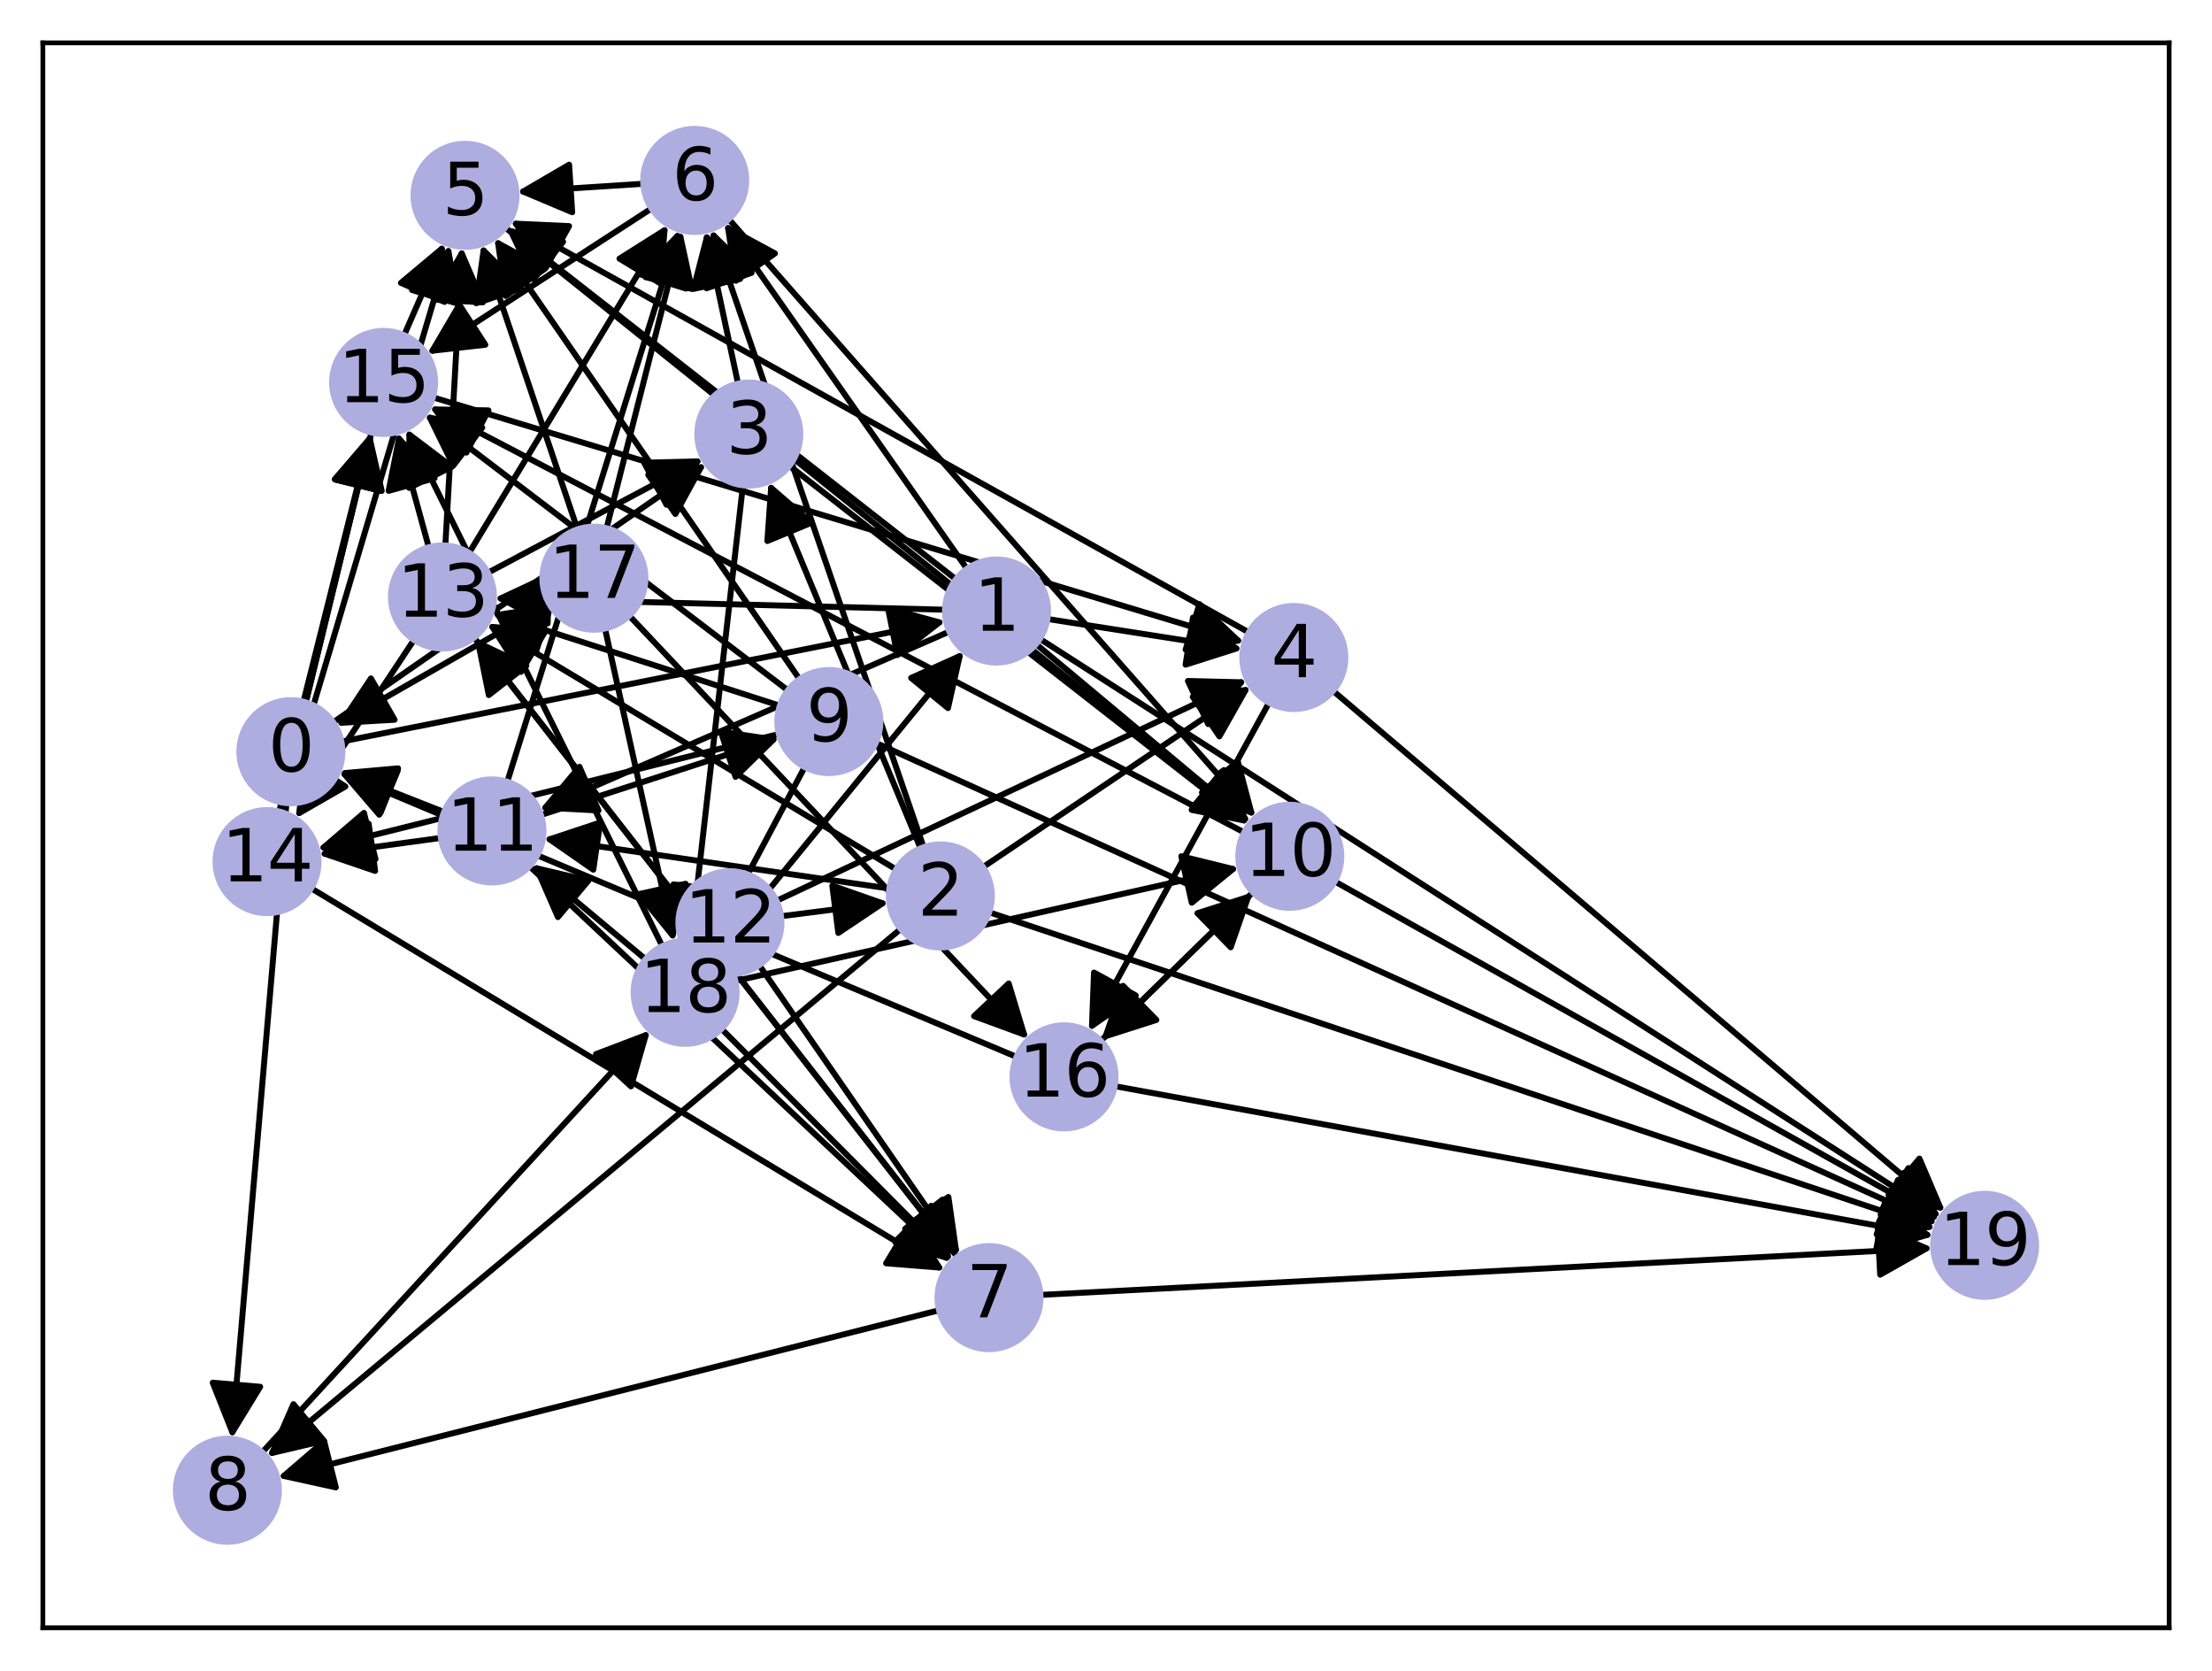 <?xml version="1.0" encoding="utf-8" standalone="no"?>
<!DOCTYPE svg PUBLIC "-//W3C//DTD SVG 1.1//EN"
  "http://www.w3.org/Graphics/SVG/1.1/DTD/svg11.dtd">
<svg xmlns:xlink="http://www.w3.org/1999/xlink" width="371.52pt" height="280.512pt" viewBox="0 0 371.52 280.512" xmlns="http://www.w3.org/2000/svg" version="1.1">
 <defs>
  <style type="text/css">*{stroke-linejoin: round; stroke-linecap: butt}</style>
 </defs>
 <g id="figure_1">
  <g id="patch_1">
   <path d="M 0 280.512 
L 371.52 280.512 
L 371.52 0 
L 0 0 
z
" style="fill: #ffffff"/>
  </g>
  <g id="axes_1">
   <g id="patch_2">
    <path d="M 7.2 273.312 
L 364.32 273.312 
L 364.32 7.2 
L 7.2 7.2 
z
" style="fill: #ffffff"/>
   </g>
   <g id="patch_3">
    <path d="M 57.352 124.522 
Q 108.115 114.404 157.783 104.505 
" clip-path="url(#pd6d4056c16)" style="fill: none; stroke: #000000; stroke-linecap: round"/>
    <path d="M 149.155 102.146 
L 157.783 104.505 
L 150.719 109.991 
L 149.155 102.146 
z
" clip-path="url(#pd6d4056c16)" style="stroke: #000000; stroke-linecap: round"/>
   </g>
   <g id="patch_4">
    <path d="M 55.975 121.279 
Q 87.312 99.548 117.731 78.454 
" clip-path="url(#pd6d4056c16)" style="fill: none; stroke: #000000; stroke-linecap: round"/>
    <path d="M 108.878 79.726 
L 117.731 78.454 
L 113.436 86.3 
L 108.878 79.726 
z
" clip-path="url(#pd6d4056c16)" style="stroke: #000000; stroke-linecap: round"/>
   </g>
   <g id="patch_5">
    <path d="M 48.113 134.847 
Q 43.523 188.219 39.028 240.476 
" clip-path="url(#pd6d4056c16)" style="fill: none; stroke: #000000; stroke-linecap: round"/>
    <path d="M 43.699 232.848 
L 39.028 240.476 
L 35.728 232.163 
L 43.699 232.848 
z
" clip-path="url(#pd6d4056c16)" style="stroke: #000000; stroke-linecap: round"/>
   </g>
   <g id="patch_6">
    <path d="M 50.965 117.818 
Q 56.64 95.215 62.044 73.696 
" clip-path="url(#pd6d4056c16)" style="fill: none; stroke: #000000; stroke-linecap: round"/>
    <path d="M 56.216 80.48 
L 62.044 73.696 
L 63.975 82.429 
L 56.216 80.48 
z
" clip-path="url(#pd6d4056c16)" style="stroke: #000000; stroke-linecap: round"/>
   </g>
   <g id="patch_7">
    <path d="M 175.926 103.93 
Q 192.339 106.494 207.648 108.886 
" clip-path="url(#pd6d4056c16)" style="fill: none; stroke: #000000; stroke-linecap: round"/>
    <path d="M 200.362 103.699 
L 207.648 108.886 
L 199.127 111.603 
L 200.362 103.699 
z
" clip-path="url(#pd6d4056c16)" style="stroke: #000000; stroke-linecap: round"/>
   </g>
   <g id="patch_8">
    <path d="M 160.546 97.258 
Q 122.735 67.694 85.805 38.819 
" clip-path="url(#pd6d4056c16)" style="fill: none; stroke: #000000; stroke-linecap: round"/>
    <path d="M 89.643 46.898 
L 85.805 38.819 
L 94.571 40.595 
L 89.643 46.898 
z
" clip-path="url(#pd6d4056c16)" style="stroke: #000000; stroke-linecap: round"/>
   </g>
   <g id="patch_9">
    <path d="M 162.4 95.505 
Q 142.025 66.443 122.292 38.297 
" clip-path="url(#pd6d4056c16)" style="fill: none; stroke: #000000; stroke-linecap: round"/>
    <path d="M 123.609 47.143 
L 122.292 38.297 
L 130.159 42.551 
L 123.609 47.143 
z
" clip-path="url(#pd6d4056c16)" style="stroke: #000000; stroke-linecap: round"/>
   </g>
   <g id="patch_10">
    <path d="M 174.018 108.151 
Q 192 123.184 209.125 137.5 
" clip-path="url(#pd6d4056c16)" style="fill: none; stroke: #000000; stroke-linecap: round"/>
    <path d="M 205.553 129.3 
L 209.125 137.5 
L 200.422 135.438 
L 205.553 129.3 
z
" clip-path="url(#pd6d4056c16)" style="stroke: #000000; stroke-linecap: round"/>
   </g>
   <g id="patch_11">
    <path d="M 159.433 106.052 
Q 124.999 121.056 91.59 135.613 
" clip-path="url(#pd6d4056c16)" style="fill: none; stroke: #000000; stroke-linecap: round"/>
    <path d="M 100.522 136.085 
L 91.59 135.613 
L 97.326 128.751 
L 100.522 136.085 
z
" clip-path="url(#pd6d4056c16)" style="stroke: #000000; stroke-linecap: round"/>
   </g>
   <g id="patch_12">
    <path d="M 158.711 102.374 
Q 120.839 101.413 84.084 100.48 
" clip-path="url(#pd6d4056c16)" style="fill: none; stroke: #000000; stroke-linecap: round"/>
    <path d="M 91.98 104.682 
L 84.084 100.48 
L 92.183 96.684 
L 91.98 104.682 
z
" clip-path="url(#pd6d4056c16)" style="stroke: #000000; stroke-linecap: round"/>
   </g>
   <g id="patch_13">
    <path d="M 174.661 107.273 
Q 250.351 155.847 325.099 203.817 
" clip-path="url(#pd6d4056c16)" style="fill: none; stroke: #000000; stroke-linecap: round"/>
    <path d="M 320.527 196.13 
L 325.099 203.817 
L 316.206 202.862 
L 320.527 196.13 
z
" clip-path="url(#pd6d4056c16)" style="stroke: #000000; stroke-linecap: round"/>
   </g>
   <g id="patch_14">
    <path d="M 154.615 142.432 
Q 141.85 111.658 129.513 81.917 
" clip-path="url(#pd6d4056c16)" style="fill: none; stroke: #000000; stroke-linecap: round"/>
    <path d="M 128.884 90.839 
L 129.513 81.917 
L 136.273 87.774 
L 128.884 90.839 
z
" clip-path="url(#pd6d4056c16)" style="stroke: #000000; stroke-linecap: round"/>
   </g>
   <g id="patch_15">
    <path d="M 165.113 145.592 
Q 187.621 130.414 209.203 115.86 
" clip-path="url(#pd6d4056c16)" style="fill: none; stroke: #000000; stroke-linecap: round"/>
    <path d="M 200.334 117.016 
L 209.203 115.86 
L 204.807 123.649 
L 200.334 117.016 
z
" clip-path="url(#pd6d4056c16)" style="stroke: #000000; stroke-linecap: round"/>
   </g>
   <g id="patch_16">
    <path d="M 155.12 142.239 
Q 137.306 90.36 119.855 39.539 
" clip-path="url(#pd6d4056c16)" style="fill: none; stroke: #000000; stroke-linecap: round"/>
    <path d="M 118.67 48.404 
L 119.855 39.539 
L 126.236 45.806 
L 118.67 48.404 
z
" clip-path="url(#pd6d4056c16)" style="stroke: #000000; stroke-linecap: round"/>
   </g>
   <g id="patch_17">
    <path d="M 151.279 155.979 
Q 98.06 200.328 45.699 243.962 
" clip-path="url(#pd6d4056c16)" style="fill: none; stroke: #000000; stroke-linecap: round"/>
    <path d="M 54.406 241.913 
L 45.699 243.962 
L 49.284 235.767 
L 54.406 241.913 
z
" clip-path="url(#pd6d4056c16)" style="stroke: #000000; stroke-linecap: round"/>
   </g>
   <g id="patch_18">
    <path d="M 149.362 149.191 
Q 120.281 144.976 92.307 140.922 
" clip-path="url(#pd6d4056c16)" style="fill: none; stroke: #000000; stroke-linecap: round"/>
    <path d="M 99.65 146.028 
L 92.307 140.922 
L 100.798 138.111 
L 99.65 146.028 
z
" clip-path="url(#pd6d4056c16)" style="stroke: #000000; stroke-linecap: round"/>
   </g>
   <g id="patch_19">
    <path d="M 150.51 145.977 
Q 116.122 125.333 82.693 105.265 
" clip-path="url(#pd6d4056c16)" style="fill: none; stroke: #000000; stroke-linecap: round"/>
    <path d="M 87.493 112.812 
L 82.693 105.265 
L 91.611 105.953 
L 87.493 112.812 
z
" clip-path="url(#pd6d4056c16)" style="stroke: #000000; stroke-linecap: round"/>
   </g>
   <g id="patch_20">
    <path d="M 166.147 153.181 
Q 245.633 179.767 324.058 205.998 
" clip-path="url(#pd6d4056c16)" style="fill: none; stroke: #000000; stroke-linecap: round"/>
    <path d="M 317.74 199.667 
L 324.058 205.998 
L 315.203 207.254 
L 317.74 199.667 
z
" clip-path="url(#pd6d4056c16)" style="stroke: #000000; stroke-linecap: round"/>
   </g>
   <g id="patch_21">
    <path d="M 123.958 64.411 
Q 121.222 51.585 118.719 39.853 
" clip-path="url(#pd6d4056c16)" style="fill: none; stroke: #000000; stroke-linecap: round"/>
    <path d="M 116.477 48.511 
L 118.719 39.853 
L 124.3 46.842 
L 116.477 48.511 
z
" clip-path="url(#pd6d4056c16)" style="stroke: #000000; stroke-linecap: round"/>
   </g>
   <g id="patch_22">
    <path d="M 132.595 78.211 
Q 171.197 108.328 208.917 137.756 
" clip-path="url(#pd6d4056c16)" style="fill: none; stroke: #000000; stroke-linecap: round"/>
    <path d="M 205.07 129.682 
L 208.917 137.756 
L 200.149 135.989 
L 205.07 129.682 
z
" clip-path="url(#pd6d4056c16)" style="stroke: #000000; stroke-linecap: round"/>
   </g>
   <g id="patch_23">
    <path d="M 124.784 81.49 
Q 120.419 119.749 116.18 156.897 
" clip-path="url(#pd6d4056c16)" style="fill: none; stroke: #000000; stroke-linecap: round"/>
    <path d="M 121.062 149.402 
L 116.18 156.897 
L 113.113 148.495 
L 121.062 149.402 
z
" clip-path="url(#pd6d4056c16)" style="stroke: #000000; stroke-linecap: round"/>
   </g>
   <g id="patch_24">
    <path d="M 209.742 106.177 
Q 147.705 71.595 86.644 37.558 
" clip-path="url(#pd6d4056c16)" style="fill: none; stroke: #000000; stroke-linecap: round"/>
    <path d="M 91.684 44.947 
L 86.644 37.558 
L 95.58 37.96 
L 91.684 44.947 
z
" clip-path="url(#pd6d4056c16)" style="stroke: #000000; stroke-linecap: round"/>
   </g>
   <g id="patch_25">
    <path d="M 213.145 117.989 
Q 198.008 145.602 183.408 172.235 
" clip-path="url(#pd6d4056c16)" style="fill: none; stroke: #000000; stroke-linecap: round"/>
    <path d="M 190.761 167.143 
L 183.408 172.235 
L 183.746 163.297 
L 190.761 167.143 
z
" clip-path="url(#pd6d4056c16)" style="stroke: #000000; stroke-linecap: round"/>
   </g>
   <g id="patch_26">
    <path d="M 223.904 116.006 
Q 275.319 159.747 325.883 202.764 
" clip-path="url(#pd6d4056c16)" style="fill: none; stroke: #000000; stroke-linecap: round"/>
    <path d="M 322.382 194.533 
L 325.883 202.764 
L 317.198 200.626 
L 322.382 194.533 
z
" clip-path="url(#pd6d4056c16)" style="stroke: #000000; stroke-linecap: round"/>
   </g>
   <g id="patch_27">
    <path d="M 84.861 38.211 
Q 147.366 88.285 208.998 137.659 
" clip-path="url(#pd6d4056c16)" style="fill: none; stroke: #000000; stroke-linecap: round"/>
    <path d="M 205.255 129.536 
L 208.998 137.659 
L 200.253 135.779 
L 205.255 129.536 
z
" clip-path="url(#pd6d4056c16)" style="stroke: #000000; stroke-linecap: round"/>
   </g>
   <g id="patch_28">
    <path d="M 108.039 30.853 
Q 97.392 31.545 87.861 32.164 
" clip-path="url(#pd6d4056c16)" style="fill: none; stroke: #000000; stroke-linecap: round"/>
    <path d="M 96.103 35.637 
L 87.861 32.164 
L 95.585 27.654 
L 96.103 35.637 
z
" clip-path="url(#pd6d4056c16)" style="stroke: #000000; stroke-linecap: round"/>
   </g>
   <g id="patch_29">
    <path d="M 122.405 36.793 
Q 166.654 87.032 210.164 136.433 
" clip-path="url(#pd6d4056c16)" style="fill: none; stroke: #000000; stroke-linecap: round"/>
    <path d="M 207.878 127.786 
L 210.164 136.433 
L 201.875 133.073 
L 207.878 127.786 
z
" clip-path="url(#pd6d4056c16)" style="stroke: #000000; stroke-linecap: round"/>
   </g>
   <g id="patch_30">
    <path d="M 109.418 35.006 
Q 90.553 47.252 72.626 58.889 
" clip-path="url(#pd6d4056c16)" style="fill: none; stroke: #000000; stroke-linecap: round"/>
    <path d="M 81.515 57.888 
L 72.626 58.889 
L 77.159 51.178 
L 81.515 57.888 
z
" clip-path="url(#pd6d4056c16)" style="stroke: #000000; stroke-linecap: round"/>
   </g>
   <g id="patch_31">
    <path d="M 157.715 220.002 
Q 102.149 234.05 47.667 247.824 
" clip-path="url(#pd6d4056c16)" style="fill: none; stroke: #000000; stroke-linecap: round"/>
    <path d="M 56.403 249.741 
L 47.667 247.824 
L 54.442 241.985 
L 56.403 249.741 
z
" clip-path="url(#pd6d4056c16)" style="stroke: #000000; stroke-linecap: round"/>
   </g>
   <g id="patch_32">
    <path d="M 160.787 211.053 
Q 120.212 159.057 80.326 107.942 
" clip-path="url(#pd6d4056c16)" style="fill: none; stroke: #000000; stroke-linecap: round"/>
    <path d="M 82.094 116.71 
L 80.326 107.942 
L 88.401 111.788 
L 82.094 116.71 
z
" clip-path="url(#pd6d4056c16)" style="stroke: #000000; stroke-linecap: round"/>
   </g>
   <g id="patch_33">
    <path d="M 174.76 217.425 
Q 249.721 213.489 323.566 209.612 
" clip-path="url(#pd6d4056c16)" style="fill: none; stroke: #000000; stroke-linecap: round"/>
    <path d="M 315.367 206.037 
L 323.566 209.612 
L 315.787 214.026 
L 315.367 206.037 
z
" clip-path="url(#pd6d4056c16)" style="stroke: #000000; stroke-linecap: round"/>
   </g>
   <g id="patch_34">
    <path d="M 44.053 243.844 
Q 76.631 208.417 108.452 173.813 
" clip-path="url(#pd6d4056c16)" style="fill: none; stroke: #000000; stroke-linecap: round"/>
    <path d="M 100.093 176.994 
L 108.452 173.813 
L 105.982 182.409 
L 100.093 176.994 
z
" clip-path="url(#pd6d4056c16)" style="stroke: #000000; stroke-linecap: round"/>
   </g>
   <g id="patch_35">
    <path d="M 134.287 114.032 
Q 108.658 76.976 83.665 40.839 
" clip-path="url(#pd6d4056c16)" style="fill: none; stroke: #000000; stroke-linecap: round"/>
    <path d="M 84.926 49.694 
L 83.665 40.839 
L 91.506 45.143 
L 84.926 49.694 
z
" clip-path="url(#pd6d4056c16)" style="stroke: #000000; stroke-linecap: round"/>
   </g>
   <g id="patch_36">
    <path d="M 130.968 118.496 
Q 106.759 110.692 83.614 103.231 
" clip-path="url(#pd6d4056c16)" style="fill: none; stroke: #000000; stroke-linecap: round"/>
    <path d="M 90.001 109.493 
L 83.614 103.231 
L 92.456 101.879 
L 90.001 109.493 
z
" clip-path="url(#pd6d4056c16)" style="stroke: #000000; stroke-linecap: round"/>
   </g>
   <g id="patch_37">
    <path d="M 130.806 123.248 
Q 92.03 132.912 54.338 142.306 
" clip-path="url(#pd6d4056c16)" style="fill: none; stroke: #000000; stroke-linecap: round"/>
    <path d="M 63.068 144.252 
L 54.338 142.306 
L 61.133 136.49 
L 63.068 144.252 
z
" clip-path="url(#pd6d4056c16)" style="stroke: #000000; stroke-linecap: round"/>
   </g>
   <g id="patch_38">
    <path d="M 132.322 115.907 
Q 101.818 92.682 72.204 70.135 
" clip-path="url(#pd6d4056c16)" style="fill: none; stroke: #000000; stroke-linecap: round"/>
    <path d="M 76.146 78.164 
L 72.204 70.135 
L 80.992 71.799 
L 76.146 78.164 
z
" clip-path="url(#pd6d4056c16)" style="stroke: #000000; stroke-linecap: round"/>
   </g>
   <g id="patch_39">
    <path d="M 135.15 128.803 
Q 127.142 143.883 119.659 157.976 
" clip-path="url(#pd6d4056c16)" style="fill: none; stroke: #000000; stroke-linecap: round"/>
    <path d="M 126.943 152.787 
L 119.659 157.976 
L 119.878 149.035 
L 126.943 152.787 
z
" clip-path="url(#pd6d4056c16)" style="stroke: #000000; stroke-linecap: round"/>
   </g>
   <g id="patch_40">
    <path d="M 147.1 124.726 
Q 236.269 165.125 324.421 205.062 
" clip-path="url(#pd6d4056c16)" style="fill: none; stroke: #000000; stroke-linecap: round"/>
    <path d="M 318.784 198.117 
L 324.421 205.062 
L 315.483 205.404 
L 318.784 198.117 
z
" clip-path="url(#pd6d4056c16)" style="stroke: #000000; stroke-linecap: round"/>
   </g>
   <g id="patch_41">
    <path d="M 208.952 139.76 
Q 140.528 103.993 73.095 68.744 
" clip-path="url(#pd6d4056c16)" style="fill: none; stroke: #000000; stroke-linecap: round"/>
    <path d="M 78.332 75.995 
L 73.095 68.744 
L 82.038 68.905 
L 78.332 75.995 
z
" clip-path="url(#pd6d4056c16)" style="stroke: #000000; stroke-linecap: round"/>
   </g>
   <g id="patch_42">
    <path d="M 210.432 149.824 
Q 197.667 162.293 185.701 173.98 
" clip-path="url(#pd6d4056c16)" style="fill: none; stroke: #000000; stroke-linecap: round"/>
    <path d="M 194.219 171.252 
L 185.701 173.98 
L 188.629 165.529 
L 194.219 171.252 
z
" clip-path="url(#pd6d4056c16)" style="stroke: #000000; stroke-linecap: round"/>
   </g>
   <g id="patch_43">
    <path d="M 224.182 148.001 
Q 274.977 176.434 324.797 204.322 
" clip-path="url(#pd6d4056c16)" style="fill: none; stroke: #000000; stroke-linecap: round"/>
    <path d="M 319.77 196.924 
L 324.797 204.322 
L 315.862 203.905 
L 319.77 196.924 
z
" clip-path="url(#pd6d4056c16)" style="stroke: #000000; stroke-linecap: round"/>
   </g>
   <g id="patch_44">
    <path d="M 74.567 136.344 
Q 65.74 132.867 57.953 129.799 
" clip-path="url(#pd6d4056c16)" style="fill: none; stroke: #000000; stroke-linecap: round"/>
    <path d="M 63.93 136.453 
L 57.953 129.799 
L 66.862 129.01 
L 63.93 136.453 
z
" clip-path="url(#pd6d4056c16)" style="stroke: #000000; stroke-linecap: round"/>
   </g>
   <g id="patch_45">
    <path d="M 85.205 131.249 
Q 99.654 84.904 113.77 39.626 
" clip-path="url(#pd6d4056c16)" style="fill: none; stroke: #000000; stroke-linecap: round"/>
    <path d="M 107.57 46.073 
L 113.77 39.626 
L 115.208 48.454 
L 107.57 46.073 
z
" clip-path="url(#pd6d4056c16)" style="stroke: #000000; stroke-linecap: round"/>
   </g>
   <g id="patch_46">
    <path d="M 88.942 145.447 
Q 124.371 178.7 158.984 211.187 
" clip-path="url(#pd6d4056c16)" style="fill: none; stroke: #000000; stroke-linecap: round"/>
    <path d="M 155.888 202.796 
L 158.984 211.187 
L 150.413 208.629 
L 155.888 202.796 
z
" clip-path="url(#pd6d4056c16)" style="stroke: #000000; stroke-linecap: round"/>
   </g>
   <g id="patch_47">
    <path d="M 90.863 136.845 
Q 110.92 130.336 129.912 124.171 
" clip-path="url(#pd6d4056c16)" style="fill: none; stroke: #000000; stroke-linecap: round"/>
    <path d="M 121.068 122.836 
L 129.912 124.171 
L 123.538 130.446 
L 121.068 122.836 
z
" clip-path="url(#pd6d4056c16)" style="stroke: #000000; stroke-linecap: round"/>
   </g>
   <g id="patch_48">
    <path d="M 74.045 140.689 
Q 63.737 142.095 54.537 143.349 
" clip-path="url(#pd6d4056c16)" style="fill: none; stroke: #000000; stroke-linecap: round"/>
    <path d="M 63.004 146.232 
L 54.537 143.349 
L 61.923 138.305 
L 63.004 146.232 
z
" clip-path="url(#pd6d4056c16)" style="stroke: #000000; stroke-linecap: round"/>
   </g>
   <g id="patch_49">
    <path d="M 131.183 153.843 
Q 140.263 152.686 148.233 151.67 
" clip-path="url(#pd6d4056c16)" style="fill: none; stroke: #000000; stroke-linecap: round"/>
    <path d="M 139.792 148.713 
L 148.233 151.67 
L 140.803 156.649 
L 139.792 148.713 
z
" clip-path="url(#pd6d4056c16)" style="stroke: #000000; stroke-linecap: round"/>
   </g>
   <g id="patch_50">
    <path d="M 130.43 151.252 
Q 169.952 132.666 208.461 114.555 
" clip-path="url(#pd6d4056c16)" style="fill: none; stroke: #000000; stroke-linecap: round"/>
    <path d="M 199.52 114.34 
L 208.461 114.555 
L 202.924 121.579 
L 199.52 114.34 
z
" clip-path="url(#pd6d4056c16)" style="stroke: #000000; stroke-linecap: round"/>
   </g>
   <g id="patch_51">
    <path d="M 127.521 162.063 
Q 144.354 186.409 160.552 209.836 
" clip-path="url(#pd6d4056c16)" style="fill: none; stroke: #000000; stroke-linecap: round"/>
    <path d="M 159.292 200.98 
L 160.552 209.836 
L 152.712 205.53 
L 159.292 200.98 
z
" clip-path="url(#pd6d4056c16)" style="stroke: #000000; stroke-linecap: round"/>
   </g>
   <g id="patch_52">
    <path d="M 117.906 162.216 
Q 116.489 164.415 115.677 165.675 
" clip-path="url(#pd6d4056c16)" style="fill: none; stroke: #000000; stroke-linecap: round"/>
    <path d="M 123.372 161.115 
L 115.677 165.675 
L 116.647 156.783 
L 123.372 161.115 
z
" clip-path="url(#pd6d4056c16)" style="stroke: #000000; stroke-linecap: round"/>
   </g>
   <g id="patch_53">
    <path d="M 81.957 96.167 
Q 100.039 86.557 117.134 77.471 
" clip-path="url(#pd6d4056c16)" style="fill: none; stroke: #000000; stroke-linecap: round"/>
    <path d="M 108.192 77.693 
L 117.134 77.471 
L 111.947 84.758 
L 108.192 77.693 
z
" clip-path="url(#pd6d4056c16)" style="stroke: #000000; stroke-linecap: round"/>
   </g>
   <g id="patch_54">
    <path d="M 74.796 91.585 
Q 76.206 66.513 77.554 42.557 
" clip-path="url(#pd6d4056c16)" style="fill: none; stroke: #000000; stroke-linecap: round"/>
    <path d="M 73.111 50.32 
L 77.554 42.557 
L 81.098 50.769 
L 73.111 50.32 
z
" clip-path="url(#pd6d4056c16)" style="stroke: #000000; stroke-linecap: round"/>
   </g>
   <g id="patch_55">
    <path d="M 78.796 92.826 
Q 95.494 65.263 111.613 38.657 
" clip-path="url(#pd6d4056c16)" style="fill: none; stroke: #000000; stroke-linecap: round"/>
    <path d="M 104.046 43.427 
L 111.613 38.657 
L 110.889 47.572 
L 104.046 43.427 
z
" clip-path="url(#pd6d4056c16)" style="stroke: #000000; stroke-linecap: round"/>
   </g>
   <g id="patch_56">
    <path d="M 79.635 107.057 
Q 120.21 159.054 160.097 210.169 
" clip-path="url(#pd6d4056c16)" style="fill: none; stroke: #000000; stroke-linecap: round"/>
    <path d="M 158.328 201.401 
L 160.097 210.169 
L 152.021 206.323 
L 158.328 201.401 
z
" clip-path="url(#pd6d4056c16)" style="stroke: #000000; stroke-linecap: round"/>
   </g>
   <g id="patch_57">
    <path d="M 69.525 107.449 
Q 59.581 122.451 50.254 136.521 
" clip-path="url(#pd6d4056c16)" style="fill: none; stroke: #000000; stroke-linecap: round"/>
    <path d="M 58.008 132.063 
L 50.254 136.521 
L 51.34 127.643 
L 58.008 132.063 
z
" clip-path="url(#pd6d4056c16)" style="stroke: #000000; stroke-linecap: round"/>
   </g>
   <g id="patch_58">
    <path d="M 72.018 91.882 
Q 69.368 82.224 67.013 73.644 
" clip-path="url(#pd6d4056c16)" style="fill: none; stroke: #000000; stroke-linecap: round"/>
    <path d="M 65.273 82.417 
L 67.013 73.644 
L 72.988 80.3 
L 65.273 82.417 
z
" clip-path="url(#pd6d4056c16)" style="stroke: #000000; stroke-linecap: round"/>
   </g>
   <g id="patch_59">
    <path d="M 47.318 136.371 
Q 61.477 88.736 75.317 42.172 
" clip-path="url(#pd6d4056c16)" style="fill: none; stroke: #000000; stroke-linecap: round"/>
    <path d="M 69.203 48.701 
L 75.317 42.172 
L 76.872 50.98 
L 69.203 48.701 
z
" clip-path="url(#pd6d4056c16)" style="stroke: #000000; stroke-linecap: round"/>
   </g>
   <g id="patch_60">
    <path d="M 52.264 149.145 
Q 105.483 181.275 157.745 212.827 
" clip-path="url(#pd6d4056c16)" style="fill: none; stroke: #000000; stroke-linecap: round"/>
    <path d="M 152.963 205.268 
L 157.745 212.827 
L 148.829 212.116 
L 152.963 205.268 
z
" clip-path="url(#pd6d4056c16)" style="stroke: #000000; stroke-linecap: round"/>
   </g>
   <g id="patch_61">
    <path d="M 46.899 136.256 
Q 54.639 104.44 62.114 73.71 
" clip-path="url(#pd6d4056c16)" style="fill: none; stroke: #000000; stroke-linecap: round"/>
    <path d="M 56.337 80.538 
L 62.114 73.71 
L 64.11 82.429 
L 56.337 80.538 
z
" clip-path="url(#pd6d4056c16)" style="stroke: #000000; stroke-linecap: round"/>
   </g>
   <g id="patch_62">
    <path d="M 72.716 66.717 
Q 140.866 87.303 207.946 107.567 
" clip-path="url(#pd6d4056c16)" style="fill: none; stroke: #000000; stroke-linecap: round"/>
    <path d="M 201.445 101.424 
L 207.946 107.567 
L 199.131 109.083 
L 201.445 101.424 
z
" clip-path="url(#pd6d4056c16)" style="stroke: #000000; stroke-linecap: round"/>
   </g>
   <g id="patch_63">
    <path d="M 67.883 56.27 
Q 71.265 48.504 74.2 41.762 
" clip-path="url(#pd6d4056c16)" style="fill: none; stroke: #000000; stroke-linecap: round"/>
    <path d="M 67.339 47.5 
L 74.2 41.762 
L 74.674 50.694 
L 67.339 47.5 
z
" clip-path="url(#pd6d4056c16)" style="stroke: #000000; stroke-linecap: round"/>
   </g>
   <g id="patch_64">
    <path d="M 62.378 72.627 
Q 54.638 104.443 47.162 135.172 
" clip-path="url(#pd6d4056c16)" style="fill: none; stroke: #000000; stroke-linecap: round"/>
    <path d="M 52.94 128.344 
L 47.162 135.172 
L 45.167 126.453 
L 52.94 128.344 
z
" clip-path="url(#pd6d4056c16)" style="stroke: #000000; stroke-linecap: round"/>
   </g>
   <g id="patch_65">
    <path d="M 170.722 177.454 
Q 113.781 153.514 57.871 130.006 
" clip-path="url(#pd6d4056c16)" style="fill: none; stroke: #000000; stroke-linecap: round"/>
    <path d="M 63.696 136.794 
L 57.871 130.006 
L 66.796 129.419 
L 63.696 136.794 
z
" clip-path="url(#pd6d4056c16)" style="stroke: #000000; stroke-linecap: round"/>
   </g>
   <g id="patch_66">
    <path d="M 184.903 174.76 
Q 197.668 162.291 209.634 150.604 
" clip-path="url(#pd6d4056c16)" style="fill: none; stroke: #000000; stroke-linecap: round"/>
    <path d="M 201.116 153.332 
L 209.634 150.604 
L 206.706 159.055 
L 201.116 153.332 
z
" clip-path="url(#pd6d4056c16)" style="stroke: #000000; stroke-linecap: round"/>
   </g>
   <g id="patch_67">
    <path d="M 187.224 182.37 
Q 256.017 194.955 323.71 207.339 
" clip-path="url(#pd6d4056c16)" style="fill: none; stroke: #000000; stroke-linecap: round"/>
    <path d="M 316.56 201.965 
L 323.71 207.339 
L 315.12 209.834 
L 316.56 201.965 
z
" clip-path="url(#pd6d4056c16)" style="stroke: #000000; stroke-linecap: round"/>
   </g>
   <g id="patch_68">
    <path d="M 92.237 101.383 
Q 74.305 111.648 57.343 121.357 
" clip-path="url(#pd6d4056c16)" style="fill: none; stroke: #000000; stroke-linecap: round"/>
    <path d="M 66.273 120.854 
L 57.343 121.357 
L 62.299 113.911 
L 66.273 120.854 
z
" clip-path="url(#pd6d4056c16)" style="stroke: #000000; stroke-linecap: round"/>
   </g>
   <g id="patch_69">
    <path d="M 96.988 88.878 
Q 88.927 64.94 81.223 42.061 
" clip-path="url(#pd6d4056c16)" style="fill: none; stroke: #000000; stroke-linecap: round"/>
    <path d="M 79.985 50.92 
L 81.223 42.061 
L 87.567 48.366 
L 79.985 50.92 
z
" clip-path="url(#pd6d4056c16)" style="stroke: #000000; stroke-linecap: round"/>
   </g>
   <g id="patch_70">
    <path d="M 101.878 88.688 
Q 108.215 63.687 114.278 39.77 
" clip-path="url(#pd6d4056c16)" style="fill: none; stroke: #000000; stroke-linecap: round"/>
    <path d="M 108.435 46.542 
L 114.278 39.77 
L 116.189 48.507 
L 108.435 46.542 
z
" clip-path="url(#pd6d4056c16)" style="stroke: #000000; stroke-linecap: round"/>
   </g>
   <g id="patch_71">
    <path d="M 105.69 103.381 
Q 139.227 138.945 171.997 173.696 
" clip-path="url(#pd6d4056c16)" style="fill: none; stroke: #000000; stroke-linecap: round"/>
    <path d="M 169.419 165.132 
L 171.997 173.696 
L 163.598 170.62 
L 169.419 165.132 
z
" clip-path="url(#pd6d4056c16)" style="stroke: #000000; stroke-linecap: round"/>
   </g>
   <g id="patch_72">
    <path d="M 101.615 105.54 
Q 107.411 131.848 112.968 157.064 
" clip-path="url(#pd6d4056c16)" style="fill: none; stroke: #000000; stroke-linecap: round"/>
    <path d="M 115.152 148.391 
L 112.968 157.064 
L 107.34 150.113 
L 115.152 148.391 
z
" clip-path="url(#pd6d4056c16)" style="stroke: #000000; stroke-linecap: round"/>
   </g>
   <g id="patch_73">
    <path d="M 120.551 159.907 
Q 141.222 134.604 161.185 110.166 
" clip-path="url(#pd6d4056c16)" style="fill: none; stroke: #000000; stroke-linecap: round"/>
    <path d="M 153.026 113.831 
L 161.185 110.166 
L 159.222 118.892 
L 153.026 113.831 
z
" clip-path="url(#pd6d4056c16)" style="stroke: #000000; stroke-linecap: round"/>
   </g>
   <g id="patch_74">
    <path d="M 121.181 172.75 
Q 140.59 192.245 159.211 210.947 
" clip-path="url(#pd6d4056c16)" style="fill: none; stroke: #000000; stroke-linecap: round"/>
    <path d="M 156.401 202.455 
L 159.211 210.947 
L 150.732 208.1 
L 156.401 202.455 
z
" clip-path="url(#pd6d4056c16)" style="stroke: #000000; stroke-linecap: round"/>
   </g>
   <g id="patch_75">
    <path d="M 123.523 164.713 
Q 165.852 155.193 207.09 145.917 
" clip-path="url(#pd6d4056c16)" style="fill: none; stroke: #000000; stroke-linecap: round"/>
    <path d="M 198.407 143.77 
L 207.09 145.917 
L 200.163 151.575 
L 198.407 143.77 
z
" clip-path="url(#pd6d4056c16)" style="stroke: #000000; stroke-linecap: round"/>
   </g>
   <g id="patch_76">
    <path d="M 108.424 161.063 
Q 98.849 153.067 90.132 145.787 
" clip-path="url(#pd6d4056c16)" style="fill: none; stroke: #000000; stroke-linecap: round"/>
    <path d="M 93.709 153.985 
L 90.132 145.787 
L 98.837 147.845 
L 93.709 153.985 
z
" clip-path="url(#pd6d4056c16)" style="stroke: #000000; stroke-linecap: round"/>
   </g>
   <g id="patch_77">
    <path d="M 111.231 158.849 
Q 89.747 115.411 68.759 72.975 
" clip-path="url(#pd6d4056c16)" style="fill: none; stroke: #000000; stroke-linecap: round"/>
    <path d="M 68.72 81.919 
L 68.759 72.975 
L 75.891 78.372 
L 68.72 81.919 
z
" clip-path="url(#pd6d4056c16)" style="stroke: #000000; stroke-linecap: round"/>
   </g>
   <g id="matplotlib.axis_1">
    <g id="xtick_1"/>
    <g id="xtick_2"/>
    <g id="xtick_3"/>
    <g id="xtick_4"/>
    <g id="xtick_5"/>
    <g id="xtick_6"/>
    <g id="xtick_7"/>
    <g id="xtick_8"/>
   </g>
   <g id="matplotlib.axis_2">
    <g id="ytick_1"/>
    <g id="ytick_2"/>
    <g id="ytick_3"/>
    <g id="ytick_4"/>
    <g id="ytick_5"/>
    <g id="ytick_6"/>
    <g id="ytick_7"/>
   </g>
   <g id="PathCollection_1">
    <defs>
     <path id="mcbad4896a5" d="M 0 8.66 
C 2.297 8.66 4.5 7.748 6.124 6.124 
C 7.748 4.5 8.66 2.297 8.66 0 
C 8.66 -2.297 7.748 -4.5 6.124 -6.124 
C 4.5 -7.748 2.297 -8.66 0 -8.66 
C -2.297 -8.66 -4.5 -7.748 -6.124 -6.124 
C -7.748 -4.5 -8.66 -2.297 -8.66 0 
C -8.66 2.297 -7.748 4.5 -6.124 6.124 
C -4.5 7.748 -2.297 8.66 0 8.66 
z
" style="stroke: #adade0"/>
    </defs>
    <g clip-path="url(#pd6d4056c16)">
     <use xlink:href="#mcbad4896a5" x="48.856" y="126.215" style="fill: #adade0; stroke: #adade0"/>
     <use xlink:href="#mcbad4896a5" x="167.37" y="102.594" style="fill: #adade0; stroke: #adade0"/>
     <use xlink:href="#mcbad4896a5" x="157.934" y="150.434" style="fill: #adade0; stroke: #adade0"/>
     <use xlink:href="#mcbad4896a5" x="125.766" y="72.883" style="fill: #adade0; stroke: #adade0"/>
     <use xlink:href="#mcbad4896a5" x="217.308" y="110.395" style="fill: #adade0; stroke: #adade0"/>
     <use xlink:href="#mcbad4896a5" x="78.103" y="32.797" style="fill: #adade0; stroke: #adade0"/>
     <use xlink:href="#mcbad4896a5" x="116.68" y="30.292" style="fill: #adade0; stroke: #adade0"/>
     <use xlink:href="#mcbad4896a5" x="166.113" y="217.879" style="fill: #adade0; stroke: #adade0"/>
     <use xlink:href="#mcbad4896a5" x="38.19" y="250.22" style="fill: #adade0; stroke: #adade0"/>
     <use xlink:href="#mcbad4896a5" x="139.212" y="121.153" style="fill: #adade0; stroke: #adade0"/>
     <use xlink:href="#mcbad4896a5" x="216.628" y="143.772" style="fill: #adade0; stroke: #adade0"/>
     <use xlink:href="#mcbad4896a5" x="82.626" y="139.519" style="fill: #adade0; stroke: #adade0"/>
     <use xlink:href="#mcbad4896a5" x="122.594" y="154.937" style="fill: #adade0; stroke: #adade0"/>
     <use xlink:href="#mcbad4896a5" x="74.31" y="100.232" style="fill: #adade0; stroke: #adade0"/>
     <use xlink:href="#mcbad4896a5" x="44.852" y="144.67" style="fill: #adade0; stroke: #adade0"/>
     <use xlink:href="#mcbad4896a5" x="64.425" y="64.212" style="fill: #adade0; stroke: #adade0"/>
     <use xlink:href="#mcbad4896a5" x="178.707" y="180.812" style="fill: #adade0; stroke: #adade0"/>
     <use xlink:href="#mcbad4896a5" x="99.751" y="97.082" style="fill: #adade0; stroke: #adade0"/>
     <use xlink:href="#mcbad4896a5" x="115.072" y="166.614" style="fill: #adade0; stroke: #adade0"/>
     <use xlink:href="#mcbad4896a5" x="333.33" y="209.099" style="fill: #adade0; stroke: #adade0"/>
    </g>
   </g>
   <g id="patch_78">
    <path d="M 7.2 273.312 
L 7.2 7.2 
" style="fill: none; stroke: #000000; stroke-width: 0.8; stroke-linejoin: miter; stroke-linecap: square"/>
   </g>
   <g id="patch_79">
    <path d="M 364.32 273.312 
L 364.32 7.2 
" style="fill: none; stroke: #000000; stroke-width: 0.8; stroke-linejoin: miter; stroke-linecap: square"/>
   </g>
   <g id="patch_80">
    <path d="M 7.2 273.312 
L 364.32 273.312 
" style="fill: none; stroke: #000000; stroke-width: 0.8; stroke-linejoin: miter; stroke-linecap: square"/>
   </g>
   <g id="patch_81">
    <path d="M 7.2 7.2 
L 364.32 7.2 
" style="fill: none; stroke: #000000; stroke-width: 0.8; stroke-linejoin: miter; stroke-linecap: square"/>
   </g>
   <g id="text_1">
    <g clip-path="url(#pd6d4056c16)">
     <!-- 0 -->
     <g transform="translate(45.038 129.527) scale(0.12 -0.12)">
      <defs>
       <path id="DejaVuSans-30" d="M 2034 4250 
Q 1547 4250 1301 3770 
Q 1056 3291 1056 2328 
Q 1056 1369 1301 889 
Q 1547 409 2034 409 
Q 2525 409 2770 889 
Q 3016 1369 3016 2328 
Q 3016 3291 2770 3770 
Q 2525 4250 2034 4250 
z
M 2034 4750 
Q 2819 4750 3233 4129 
Q 3647 3509 3647 2328 
Q 3647 1150 3233 529 
Q 2819 -91 2034 -91 
Q 1250 -91 836 529 
Q 422 1150 422 2328 
Q 422 3509 836 4129 
Q 1250 4750 2034 4750 
z
" transform="scale(0.016)"/>
      </defs>
      <use xlink:href="#DejaVuSans-30"/>
     </g>
    </g>
   </g>
   <g id="text_2">
    <g clip-path="url(#pd6d4056c16)">
     <!-- 1 -->
     <g transform="translate(163.553 105.905) scale(0.12 -0.12)">
      <defs>
       <path id="DejaVuSans-31" d="M 794 531 
L 1825 531 
L 1825 4091 
L 703 3866 
L 703 4441 
L 1819 4666 
L 2450 4666 
L 2450 531 
L 3481 531 
L 3481 0 
L 794 0 
L 794 531 
z
" transform="scale(0.016)"/>
      </defs>
      <use xlink:href="#DejaVuSans-31"/>
     </g>
    </g>
   </g>
   <g id="text_3">
    <g clip-path="url(#pd6d4056c16)">
     <!-- 2 -->
     <g transform="translate(154.116 153.745) scale(0.12 -0.12)">
      <defs>
       <path id="DejaVuSans-32" d="M 1228 531 
L 3431 531 
L 3431 0 
L 469 0 
L 469 531 
Q 828 903 1448 1529 
Q 2069 2156 2228 2338 
Q 2531 2678 2651 2914 
Q 2772 3150 2772 3378 
Q 2772 3750 2511 3984 
Q 2250 4219 1831 4219 
Q 1534 4219 1204 4116 
Q 875 4013 500 3803 
L 500 4441 
Q 881 4594 1212 4672 
Q 1544 4750 1819 4750 
Q 2544 4750 2975 4387 
Q 3406 4025 3406 3419 
Q 3406 3131 3298 2873 
Q 3191 2616 2906 2266 
Q 2828 2175 2409 1742 
Q 1991 1309 1228 531 
z
" transform="scale(0.016)"/>
      </defs>
      <use xlink:href="#DejaVuSans-32"/>
     </g>
    </g>
   </g>
   <g id="text_4">
    <g clip-path="url(#pd6d4056c16)">
     <!-- 3 -->
     <g transform="translate(121.948 76.194) scale(0.12 -0.12)">
      <defs>
       <path id="DejaVuSans-33" d="M 2597 2516 
Q 3050 2419 3304 2112 
Q 3559 1806 3559 1356 
Q 3559 666 3084 287 
Q 2609 -91 1734 -91 
Q 1441 -91 1130 -33 
Q 819 25 488 141 
L 488 750 
Q 750 597 1062 519 
Q 1375 441 1716 441 
Q 2309 441 2620 675 
Q 2931 909 2931 1356 
Q 2931 1769 2642 2001 
Q 2353 2234 1838 2234 
L 1294 2234 
L 1294 2753 
L 1863 2753 
Q 2328 2753 2575 2939 
Q 2822 3125 2822 3475 
Q 2822 3834 2567 4026 
Q 2313 4219 1838 4219 
Q 1578 4219 1281 4162 
Q 984 4106 628 3988 
L 628 4550 
Q 988 4650 1302 4700 
Q 1616 4750 1894 4750 
Q 2613 4750 3031 4423 
Q 3450 4097 3450 3541 
Q 3450 3153 3228 2886 
Q 3006 2619 2597 2516 
z
" transform="scale(0.016)"/>
      </defs>
      <use xlink:href="#DejaVuSans-33"/>
     </g>
    </g>
   </g>
   <g id="text_5">
    <g clip-path="url(#pd6d4056c16)">
     <!-- 4 -->
     <g transform="translate(213.49 113.706) scale(0.12 -0.12)">
      <defs>
       <path id="DejaVuSans-34" d="M 2419 4116 
L 825 1625 
L 2419 1625 
L 2419 4116 
z
M 2253 4666 
L 3047 4666 
L 3047 1625 
L 3713 1625 
L 3713 1100 
L 3047 1100 
L 3047 0 
L 2419 0 
L 2419 1100 
L 313 1100 
L 313 1709 
L 2253 4666 
z
" transform="scale(0.016)"/>
      </defs>
      <use xlink:href="#DejaVuSans-34"/>
     </g>
    </g>
   </g>
   <g id="text_6">
    <g clip-path="url(#pd6d4056c16)">
     <!-- 5 -->
     <g transform="translate(74.286 36.108) scale(0.12 -0.12)">
      <defs>
       <path id="DejaVuSans-35" d="M 691 4666 
L 3169 4666 
L 3169 4134 
L 1269 4134 
L 1269 2991 
Q 1406 3038 1543 3061 
Q 1681 3084 1819 3084 
Q 2600 3084 3056 2656 
Q 3513 2228 3513 1497 
Q 3513 744 3044 326 
Q 2575 -91 1722 -91 
Q 1428 -91 1123 -41 
Q 819 9 494 109 
L 494 744 
Q 775 591 1075 516 
Q 1375 441 1709 441 
Q 2250 441 2565 725 
Q 2881 1009 2881 1497 
Q 2881 1984 2565 2268 
Q 2250 2553 1709 2553 
Q 1456 2553 1204 2497 
Q 953 2441 691 2322 
L 691 4666 
z
" transform="scale(0.016)"/>
      </defs>
      <use xlink:href="#DejaVuSans-35"/>
     </g>
    </g>
   </g>
   <g id="text_7">
    <g clip-path="url(#pd6d4056c16)">
     <!-- 6 -->
     <g transform="translate(112.862 33.604) scale(0.12 -0.12)">
      <defs>
       <path id="DejaVuSans-36" d="M 2113 2584 
Q 1688 2584 1439 2293 
Q 1191 2003 1191 1497 
Q 1191 994 1439 701 
Q 1688 409 2113 409 
Q 2538 409 2786 701 
Q 3034 994 3034 1497 
Q 3034 2003 2786 2293 
Q 2538 2584 2113 2584 
z
M 3366 4563 
L 3366 3988 
Q 3128 4100 2886 4159 
Q 2644 4219 2406 4219 
Q 1781 4219 1451 3797 
Q 1122 3375 1075 2522 
Q 1259 2794 1537 2939 
Q 1816 3084 2150 3084 
Q 2853 3084 3261 2657 
Q 3669 2231 3669 1497 
Q 3669 778 3244 343 
Q 2819 -91 2113 -91 
Q 1303 -91 875 529 
Q 447 1150 447 2328 
Q 447 3434 972 4092 
Q 1497 4750 2381 4750 
Q 2619 4750 2861 4703 
Q 3103 4656 3366 4563 
z
" transform="scale(0.016)"/>
      </defs>
      <use xlink:href="#DejaVuSans-36"/>
     </g>
    </g>
   </g>
   <g id="text_8">
    <g clip-path="url(#pd6d4056c16)">
     <!-- 7 -->
     <g transform="translate(162.295 221.19) scale(0.12 -0.12)">
      <defs>
       <path id="DejaVuSans-37" d="M 525 4666 
L 3525 4666 
L 3525 4397 
L 1831 0 
L 1172 0 
L 2766 4134 
L 525 4134 
L 525 4666 
z
" transform="scale(0.016)"/>
      </defs>
      <use xlink:href="#DejaVuSans-37"/>
     </g>
    </g>
   </g>
   <g id="text_9">
    <g clip-path="url(#pd6d4056c16)">
     <!-- 8 -->
     <g transform="translate(34.372 253.531) scale(0.12 -0.12)">
      <defs>
       <path id="DejaVuSans-38" d="M 2034 2216 
Q 1584 2216 1326 1975 
Q 1069 1734 1069 1313 
Q 1069 891 1326 650 
Q 1584 409 2034 409 
Q 2484 409 2743 651 
Q 3003 894 3003 1313 
Q 3003 1734 2745 1975 
Q 2488 2216 2034 2216 
z
M 1403 2484 
Q 997 2584 770 2862 
Q 544 3141 544 3541 
Q 544 4100 942 4425 
Q 1341 4750 2034 4750 
Q 2731 4750 3128 4425 
Q 3525 4100 3525 3541 
Q 3525 3141 3298 2862 
Q 3072 2584 2669 2484 
Q 3125 2378 3379 2068 
Q 3634 1759 3634 1313 
Q 3634 634 3220 271 
Q 2806 -91 2034 -91 
Q 1263 -91 848 271 
Q 434 634 434 1313 
Q 434 1759 690 2068 
Q 947 2378 1403 2484 
z
M 1172 3481 
Q 1172 3119 1398 2916 
Q 1625 2713 2034 2713 
Q 2441 2713 2670 2916 
Q 2900 3119 2900 3481 
Q 2900 3844 2670 4047 
Q 2441 4250 2034 4250 
Q 1625 4250 1398 4047 
Q 1172 3844 1172 3481 
z
" transform="scale(0.016)"/>
      </defs>
      <use xlink:href="#DejaVuSans-38"/>
     </g>
    </g>
   </g>
   <g id="text_10">
    <g clip-path="url(#pd6d4056c16)">
     <!-- 9 -->
     <g transform="translate(135.394 124.464) scale(0.12 -0.12)">
      <defs>
       <path id="DejaVuSans-39" d="M 703 97 
L 703 672 
Q 941 559 1184 500 
Q 1428 441 1663 441 
Q 2288 441 2617 861 
Q 2947 1281 2994 2138 
Q 2813 1869 2534 1725 
Q 2256 1581 1919 1581 
Q 1219 1581 811 2004 
Q 403 2428 403 3163 
Q 403 3881 828 4315 
Q 1253 4750 1959 4750 
Q 2769 4750 3195 4129 
Q 3622 3509 3622 2328 
Q 3622 1225 3098 567 
Q 2575 -91 1691 -91 
Q 1453 -91 1209 -44 
Q 966 3 703 97 
z
M 1959 2075 
Q 2384 2075 2632 2365 
Q 2881 2656 2881 3163 
Q 2881 3666 2632 3958 
Q 2384 4250 1959 4250 
Q 1534 4250 1286 3958 
Q 1038 3666 1038 3163 
Q 1038 2656 1286 2365 
Q 1534 2075 1959 2075 
z
" transform="scale(0.016)"/>
      </defs>
      <use xlink:href="#DejaVuSans-39"/>
     </g>
    </g>
   </g>
   <g id="text_11">
    <g clip-path="url(#pd6d4056c16)">
     <!-- 10 -->
     <g transform="translate(208.993 147.083) scale(0.12 -0.12)">
      <use xlink:href="#DejaVuSans-31"/>
      <use xlink:href="#DejaVuSans-30" x="63.623"/>
     </g>
    </g>
   </g>
   <g id="text_12">
    <g clip-path="url(#pd6d4056c16)">
     <!-- 11 -->
     <g transform="translate(74.991 142.83) scale(0.12 -0.12)">
      <use xlink:href="#DejaVuSans-31"/>
      <use xlink:href="#DejaVuSans-31" x="63.623"/>
     </g>
    </g>
   </g>
   <g id="text_13">
    <g clip-path="url(#pd6d4056c16)">
     <!-- 12 -->
     <g transform="translate(114.959 158.249) scale(0.12 -0.12)">
      <use xlink:href="#DejaVuSans-31"/>
      <use xlink:href="#DejaVuSans-32" x="63.623"/>
     </g>
    </g>
   </g>
   <g id="text_14">
    <g clip-path="url(#pd6d4056c16)">
     <!-- 13 -->
     <g transform="translate(66.675 103.543) scale(0.12 -0.12)">
      <use xlink:href="#DejaVuSans-31"/>
      <use xlink:href="#DejaVuSans-33" x="63.623"/>
     </g>
    </g>
   </g>
   <g id="text_15">
    <g clip-path="url(#pd6d4056c16)">
     <!-- 14 -->
     <g transform="translate(37.217 147.981) scale(0.12 -0.12)">
      <use xlink:href="#DejaVuSans-31"/>
      <use xlink:href="#DejaVuSans-34" x="63.623"/>
     </g>
    </g>
   </g>
   <g id="text_16">
    <g clip-path="url(#pd6d4056c16)">
     <!-- 15 -->
     <g transform="translate(56.79 67.524) scale(0.12 -0.12)">
      <use xlink:href="#DejaVuSans-31"/>
      <use xlink:href="#DejaVuSans-35" x="63.623"/>
     </g>
    </g>
   </g>
   <g id="text_17">
    <g clip-path="url(#pd6d4056c16)">
     <!-- 16 -->
     <g transform="translate(171.072 184.123) scale(0.12 -0.12)">
      <use xlink:href="#DejaVuSans-31"/>
      <use xlink:href="#DejaVuSans-36" x="63.623"/>
     </g>
    </g>
   </g>
   <g id="text_18">
    <g clip-path="url(#pd6d4056c16)">
     <!-- 17 -->
     <g transform="translate(92.116 100.393) scale(0.12 -0.12)">
      <use xlink:href="#DejaVuSans-31"/>
      <use xlink:href="#DejaVuSans-37" x="63.623"/>
     </g>
    </g>
   </g>
   <g id="text_19">
    <g clip-path="url(#pd6d4056c16)">
     <!-- 18 -->
     <g transform="translate(107.437 169.926) scale(0.12 -0.12)">
      <use xlink:href="#DejaVuSans-31"/>
      <use xlink:href="#DejaVuSans-38" x="63.623"/>
     </g>
    </g>
   </g>
   <g id="text_20">
    <g clip-path="url(#pd6d4056c16)">
     <!-- 19 -->
     <g transform="translate(325.695 212.41) scale(0.12 -0.12)">
      <use xlink:href="#DejaVuSans-31"/>
      <use xlink:href="#DejaVuSans-39" x="63.623"/>
     </g>
    </g>
   </g>
  </g>
 </g>
 <defs>
  <clipPath id="pd6d4056c16">
   <rect x="7.2" y="7.2" width="357.12" height="266.112"/>
  </clipPath>
 </defs>
</svg>
